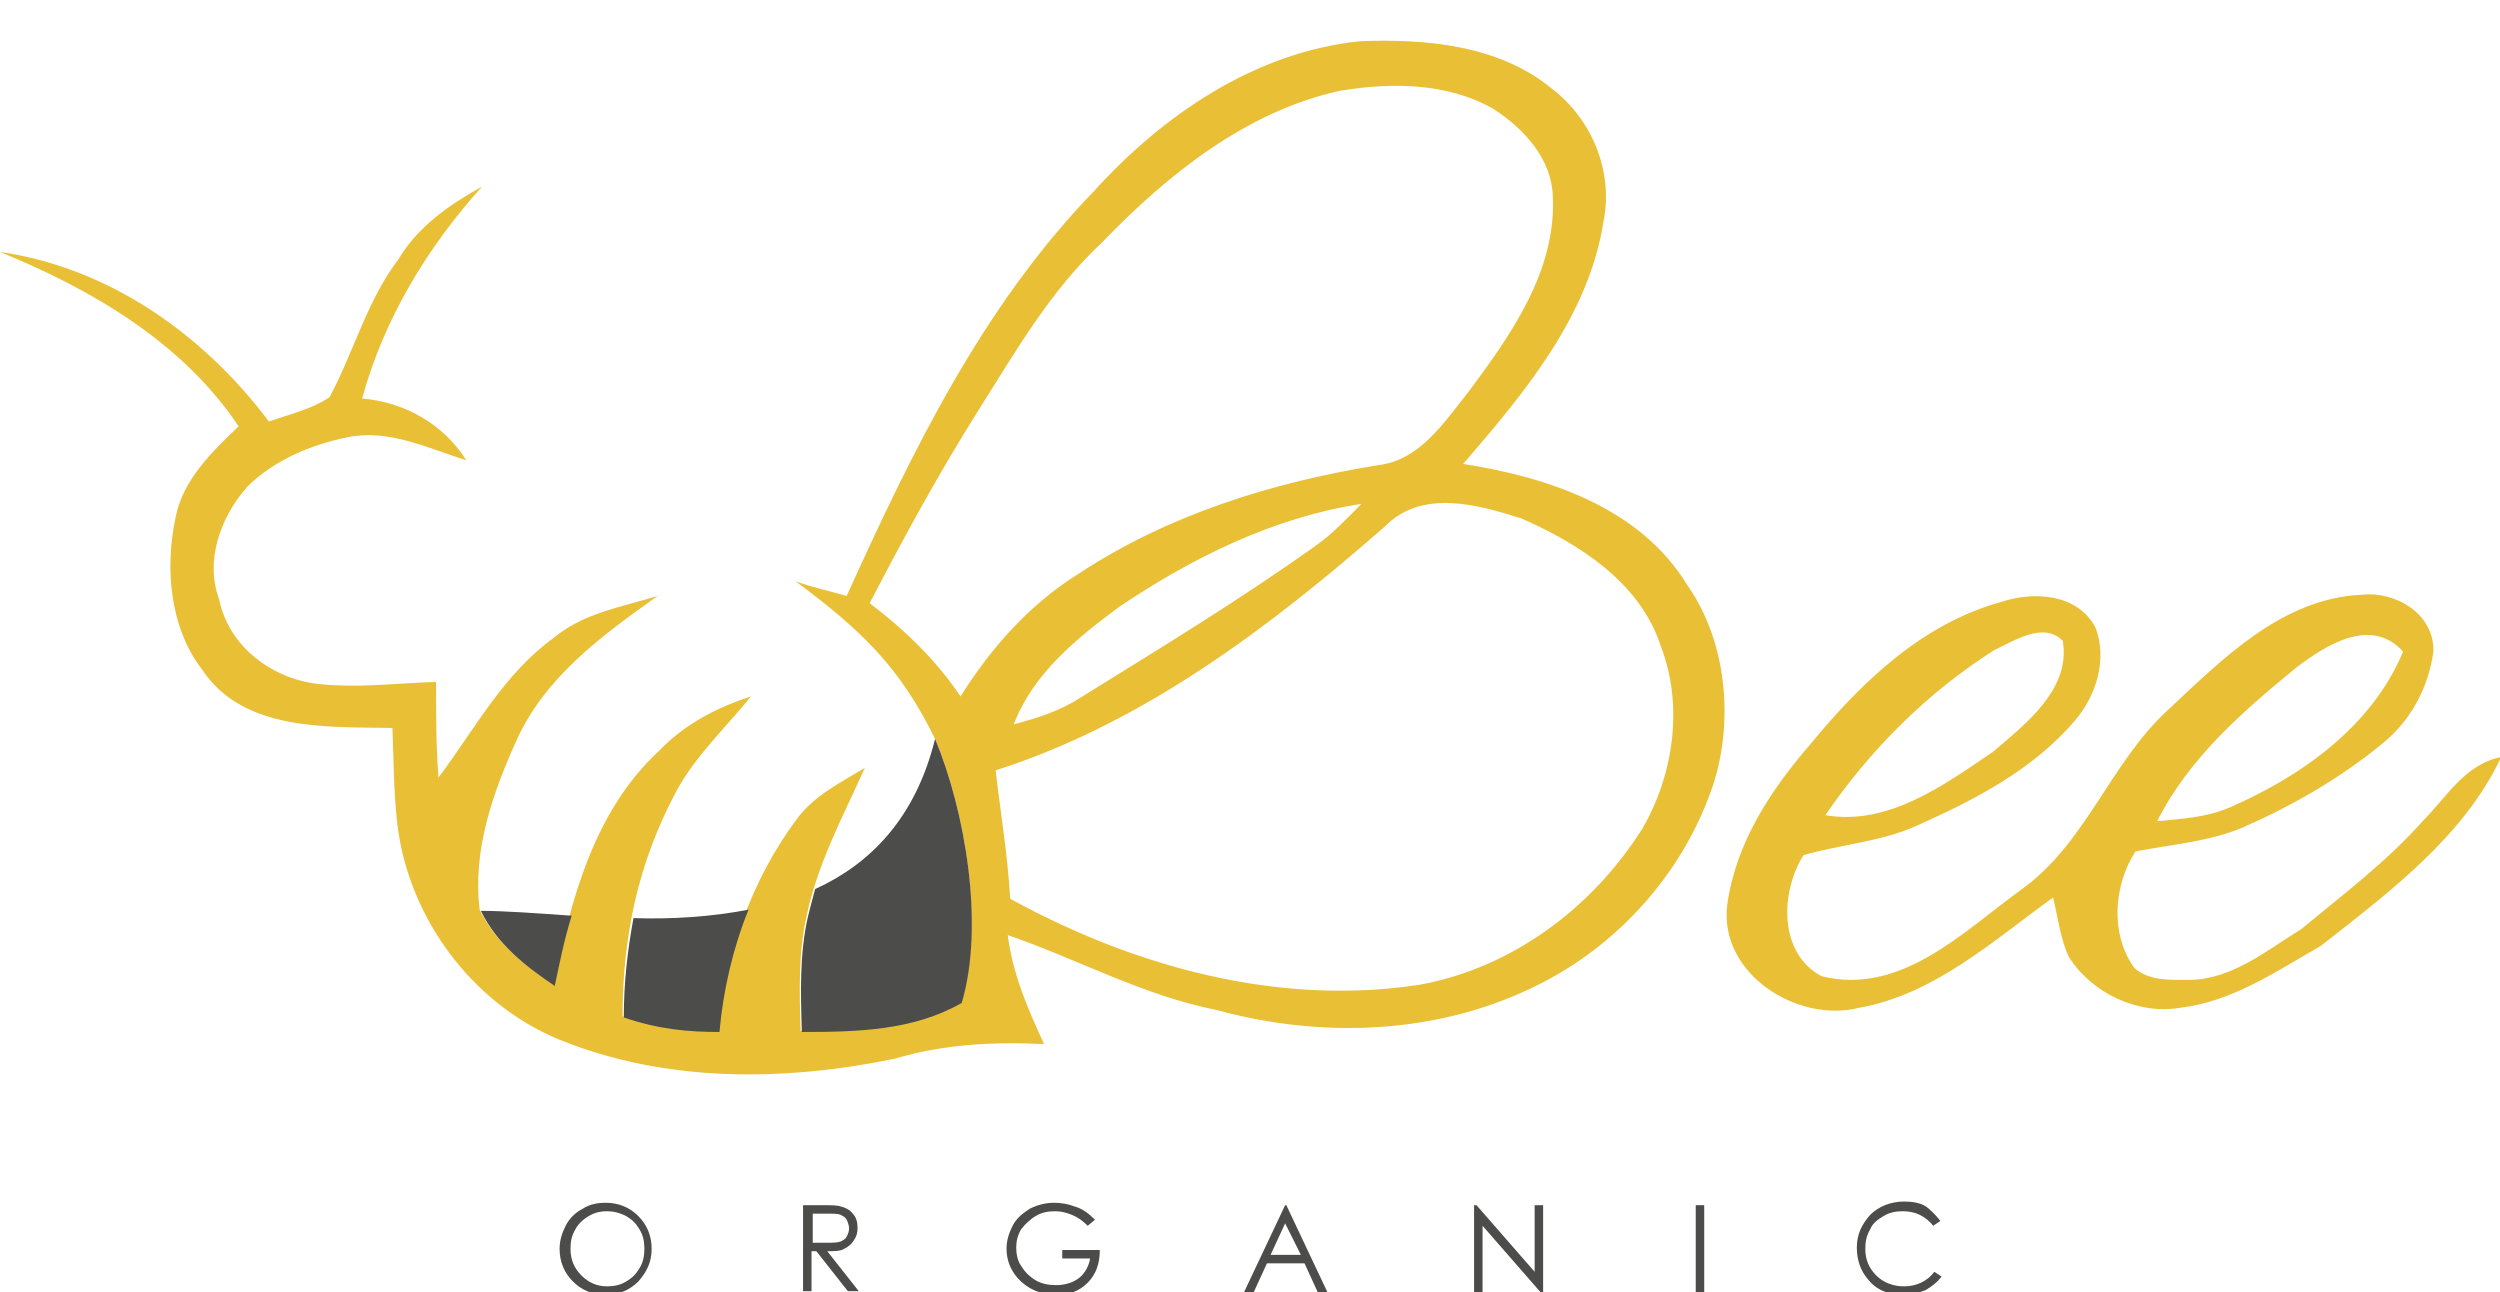 <?xml version="1.0" encoding="utf-8"?>
<!-- Generator: Adobe Illustrator 21.0.0, SVG Export Plug-In . SVG Version: 6.00 Build 0)  -->
<svg version="1.0" id="Layer_1" xmlns="http://www.w3.org/2000/svg" xmlns:xlink="http://www.w3.org/1999/xlink" x="0px" y="0px"
	 viewBox="0 0 206.4 106.7" enable-background="new 0 0 206.4 106.7" xml:space="preserve">
<g>
	<g>
		<g>
			<g>
				<path fill="#E9C035" d="M90.3,15.8c5.7-6.3,13.3-11.5,22-12.4c5.4-0.2,11.4,0.3,15.8,3.9c3.3,2.5,5.1,6.8,4.3,10.9
					c-1.2,7.9-6.6,14.3-11.6,20.1c7,1.1,14.6,3.6,18.5,10c3.3,4.7,3.8,11.2,2.2,16.3c-2.3,7.1-7.6,13.2-14.3,16.6
					c-8.2,4.2-17.9,4.6-26.7,2.2c-6.1-1.2-11.5-4.2-17.3-6.2c0.4,3.2,1.7,6.2,3,9c-4.1-0.2-8.3,0-12.3,1.2c-9.2,1.9-19,2-27.8-1.6
					C38.9,82.8,33.7,75.7,32.8,68c-0.3-2.6-0.3-5.3-0.4-7.9C27,60,20.1,60.4,16.7,55.3c-2.7-3.5-3.1-8.4-2.2-12.6
					c0.6-3.1,3-5.4,5.2-7.5C15.1,28.3,7.6,23.9,0,20.8c9,1.3,16.8,6.8,22.2,14c1.7-0.6,3.5-1,5-2c2-3.7,3.1-8,5.7-11.4
					c1.6-2.7,4.2-4.5,6.9-6c-4.5,5-8.1,10.9-9.9,17.5c3.5,0.3,6.7,2.1,8.6,5.1c-3.2-1-6.4-2.6-9.8-1.9c-3,0.6-6.1,1.9-8.3,4.1
					c-2.2,2.5-3.5,6.1-2.3,9.3c0.8,4,4.6,6.7,8.5,7c3.1,0.3,6.2-0.1,9.4-0.2c0,2.6,0,5.3,0.2,7.9c3-4,5.4-8.6,9.6-11.6
					c2.4-2,5.6-2.5,8.5-3.4c-4.5,3.2-9.2,6.6-11.6,11.8c-2,4.4-3.7,9.2-3.1,14.1c1.3,2.7,3.7,4.6,6.1,6.2c1.4-6.9,3.3-14.3,8.7-19.3
					c2.1-2.2,4.8-3.6,7.6-4.5c-2.1,2.6-4.6,4.9-6.2,7.9c-3.1,5.8-4.4,11.9-4.4,18.5c2.9,1,5.4,1.2,7.9,1.2
					c0.6-6.3,2.7-12.4,6.5-17.5c1.4-1.9,3.6-3,5.6-4.2c-1.8,4-3.9,7.9-4.8,12.2c-0.7,3.1-0.6,6.3-0.5,9.5c4.5,0,9.2-0.1,13.2-2.4
					c2-6.3,0.4-15.7-2.1-21.7c-2.9-5.9-6-8.9-11.5-13c1.4,0.5,2.8,0.8,4.2,1.2C75.3,37.3,81.1,25.3,90.3,15.8z M91,20
					c-4.3,4-7.2,9.1-10.3,14c-3.2,5.1-6.1,10.4-8.9,15.8c2.9,2.2,5.5,4.7,7.5,7.7c2.5-4,5.7-7.6,9.7-10.1c7.4-4.9,16.1-7.6,24.8-9
					c3.4-0.4,5.4-3.5,7.4-6c3.5-4.7,7.3-10,7-16.2c-0.1-3.1-2.4-5.6-4.9-7.2c-3.8-2.2-8.5-2.2-12.7-1.5C102.9,9.2,96.4,14.4,91,20z
					 M92.4,50.1c-3.5,2.6-7.1,5.5-8.7,9.7c1.9-0.5,3.8-1.1,5.5-2.2c6.6-4.1,13.2-8.1,19.5-12.6c1.4-1,2.5-2.2,3.7-3.4
					C105.2,42.7,98.5,46,92.4,50.1z M114.3,43.5c-9.5,8.3-19.9,16.2-32.1,20.1c0.4,3.5,1,7,1.2,10.6c10.2,5.6,22.1,8.9,33.8,7.1
					c7.7-1.4,14.3-6.4,18.4-12.9c2.6-4.5,3.4-10.2,1.5-15.1c-1.7-5.2-6.7-8.4-11.5-10.5C122.1,41.7,117.4,40.3,114.3,43.5z"/>
			</g>
		</g>
		<path fill="#E9C035" d="M200.1,67.7c-3,3.4-6.6,6.1-10.1,9c-2.9,1.8-5.8,4.2-9.3,4.2c-1.5,0-3.3,0.1-4.5-1c-2-2.8-1.7-6.8,0.1-9.6
			c3-0.6,6.1-0.8,8.9-2c4.1-1.8,8.1-4.1,11.6-7c2.3-1.9,3.7-4.6,4.1-7.5c0.1-3.1-3.1-5-5.9-4.7c-6.6,0.3-11.5,5.3-16,9.5
			c-4.8,4.4-6.8,11.1-12.2,14.9c-4.8,3.5-9.9,8.7-16.4,7.1c-3.6-1.9-3.4-7-1.5-10c3.1-0.9,6.5-1.1,9.5-2.5c4.7-2.1,9.5-4.6,12.9-8.6
			c1.8-2.1,2.7-5.1,1.7-7.7c-1.5-2.8-5.1-3-7.8-2.1c-6.5,1.8-11.5,6.6-15.7,11.7c-3.3,3.8-6.2,8.2-6.9,13.3
			c-0.7,5.7,5.8,9.8,10.9,8.5c6.2-1.1,11-5.5,16-9.1c0.4,1.6,0.6,3.4,1.3,4.9c1.9,3,5.7,4.8,9.2,4.2c4.3-0.5,7.9-3,11.6-5.1
			c5.6-4.4,11.8-9,14.9-15.6C203.5,63.1,202,65.8,200.1,67.7z M189.6,55.1c2.5-1.9,6.2-4.2,8.8-1.3c-2.6,6.2-8.4,10.3-14.4,12.9
			c-1.9,0.8-3.9,0.9-5.9,1.1C180.7,62.6,185.2,58.7,189.6,55.1z M164.6,53.7c1.7-0.8,4.1-2.4,5.7-0.8c0.7,4-3.1,6.9-5.8,9.2
			c-4,2.7-8.6,6.1-13.8,5.2C154.4,61.9,159.1,57.2,164.6,53.7z"/>
		<g>
			<path fill="#4C4C4B" d="M45.8,81.4c0.4-1.9,0.8-3.9,1.4-5.8c-2.9-0.2-5.5-0.4-7.5-0.4C41,77.9,43.4,79.8,45.8,81.4z"/>
			<path fill="#4C4C4B" d="M52.3,75.8c-0.5,2.7-0.8,5.4-0.8,8.2c2.9,1,5.4,1.2,7.9,1.2c0.3-3.4,1.1-6.9,2.4-10.1
				C58.7,75.7,55.5,75.9,52.3,75.8z"/>
			<path fill="#4C4C4B" d="M77.2,61c-1.6,6.5-5.3,10.3-9.9,12.4c-0.2,0.7-0.4,1.5-0.6,2.3c-0.7,3.1-0.6,6.3-0.5,9.5
				c4.5,0,9.2-0.1,13.2-2.4C81.3,76.4,79.7,67,77.2,61z"/>
		</g>
	</g>
	<g>
		<path fill="#4C4C4B" d="M50,99.3c1.1,0,2,0.4,2.7,1.1c0.7,0.7,1.1,1.6,1.1,2.7c0,1.1-0.4,1.9-1.1,2.7c-0.7,0.7-1.6,1.1-2.7,1.1
			c-1.1,0-2-0.4-2.7-1.1c-0.7-0.7-1.1-1.6-1.1-2.7c0-0.7,0.2-1.3,0.5-1.9c0.3-0.6,0.8-1.1,1.4-1.4C48.7,99.4,49.4,99.3,50,99.3z
			 M50.1,100c-0.5,0-1,0.1-1.5,0.4c-0.5,0.3-0.9,0.7-1.1,1.1c-0.3,0.5-0.4,1-0.4,1.6c0,0.9,0.3,1.6,0.9,2.2c0.6,0.6,1.3,0.9,2.1,0.9
			c0.6,0,1.1-0.1,1.6-0.4c0.5-0.3,0.8-0.6,1.1-1.1c0.3-0.5,0.4-1,0.4-1.6c0-0.6-0.1-1.1-0.4-1.6c-0.3-0.5-0.6-0.8-1.1-1.1
			C51.1,100.1,50.6,100,50.1,100z"/>
		<path fill="#4C4C4B" d="M66.4,99.5h1.4c0.8,0,1.3,0,1.6,0.1c0.4,0.1,0.8,0.3,1,0.6c0.3,0.3,0.4,0.7,0.4,1.2c0,0.4-0.1,0.7-0.3,1
			c-0.2,0.3-0.4,0.5-0.8,0.7c-0.3,0.2-0.8,0.2-1.4,0.2l2.6,3.3h-0.9l-2.6-3.3h-0.4v3.3h-0.7V99.5z M67.1,100.2v2.4l1.2,0
			c0.5,0,0.8,0,1.1-0.1c0.2-0.1,0.4-0.2,0.5-0.4c0.1-0.2,0.2-0.4,0.2-0.7c0-0.2-0.1-0.5-0.2-0.7c-0.1-0.2-0.3-0.3-0.5-0.4
			c-0.2-0.1-0.6-0.1-1.1-0.1H67.1z"/>
		<path fill="#4C4C4B" d="M90.4,100.7l-0.6,0.5c-0.4-0.4-0.8-0.7-1.3-0.9c-0.5-0.2-0.9-0.3-1.4-0.3c-0.6,0-1.1,0.1-1.6,0.4
			c-0.5,0.3-0.9,0.7-1.2,1.1c-0.3,0.5-0.4,1-0.4,1.5c0,0.5,0.1,1.1,0.4,1.5c0.3,0.5,0.7,0.9,1.2,1.2c0.5,0.3,1.1,0.4,1.7,0.4
			c0.7,0,1.4-0.2,1.9-0.6c0.5-0.4,0.8-1,0.9-1.6h-2.3v-0.7h3.1c0,1.1-0.3,2-1,2.7c-0.7,0.7-1.5,1-2.6,1c-1.3,0-2.4-0.5-3.2-1.4
			c-0.6-0.7-0.9-1.5-0.9-2.4c0-0.7,0.2-1.3,0.5-1.9c0.3-0.6,0.8-1,1.4-1.4c0.6-0.3,1.3-0.5,2-0.5c0.6,0,1.2,0.1,1.7,0.3
			C89.4,99.8,89.9,100.2,90.4,100.7z"/>
		<path fill="#4C4C4B" d="M106.2,99.5l3.4,7.2h-0.8l-1.1-2.4h-3.1l-1.1,2.4h-0.8l3.4-7.2H106.2z M106.1,101l-1.2,2.6h2.5L106.1,101z
			"/>
		<path fill="#4C4C4B" d="M121.7,106.7v-7.2h0.2l4.8,5.5v-5.5h0.7v7.2h-0.2l-4.8-5.5v5.5H121.7z"/>
		<path fill="#4C4C4B" d="M140,99.5h0.7v7.2H140V99.5z"/>
		<path fill="#4C4C4B" d="M160.2,100.8l-0.6,0.4c-0.3-0.4-0.7-0.7-1.1-0.9c-0.4-0.2-0.9-0.3-1.4-0.3c-0.6,0-1.1,0.1-1.6,0.4
			c-0.5,0.3-0.9,0.6-1.1,1.1c-0.3,0.5-0.4,1-0.4,1.6c0,0.9,0.3,1.6,0.9,2.2c0.6,0.6,1.4,0.9,2.3,0.9c1,0,1.9-0.4,2.5-1.2l0.6,0.4
			c-0.4,0.5-0.8,0.8-1.3,1.1c-0.5,0.2-1.1,0.4-1.8,0.4c-1.3,0-2.3-0.4-3-1.3c-0.6-0.7-0.9-1.6-0.9-2.6c0-1.1,0.4-1.9,1.1-2.7
			c0.7-0.7,1.7-1.1,2.8-1.1c0.7,0,1.3,0.1,1.8,0.4C159.4,99.9,159.8,100.3,160.2,100.8z"/>
	</g>
</g>
</svg>
